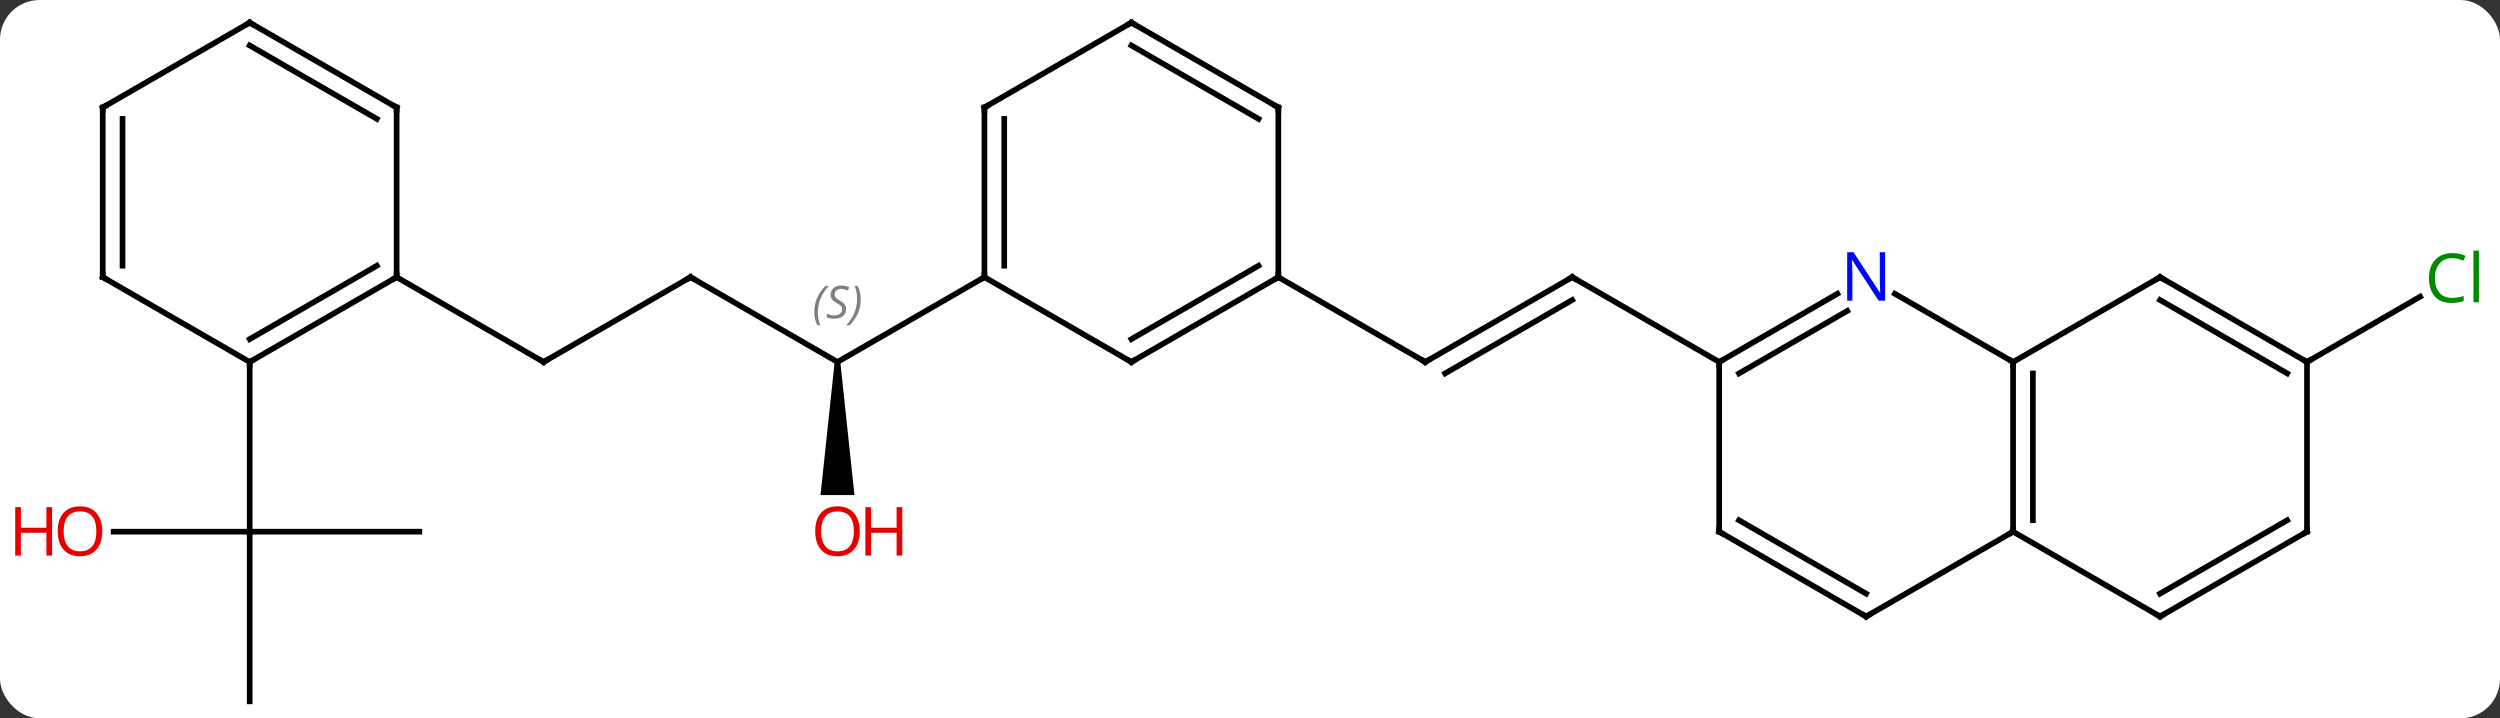 <svg width="442" viewBox="0 0 442 127" style="fill-opacity:1; color-rendering:auto; color-interpolation:auto; text-rendering:auto; stroke:black; stroke-linecap:square; stroke-miterlimit:10; shape-rendering:auto; stroke-opacity:1; fill:black; stroke-dasharray:none; font-weight:normal; stroke-width:1; font-family:'Open Sans'; font-style:normal; stroke-linejoin:miter; font-size:12; stroke-dashoffset:0; image-rendering:auto;" height="127" class="cas-substance-image" xmlns:xlink="http://www.w3.org/1999/xlink" xmlns="http://www.w3.org/2000/svg"><rect x="0" y="0" width="442" height="127" fill="#333333" stroke="none"/><svg class="cas-substance-single-component"><rect y="0" x="0" width="442" stroke="none" ry="7" rx="7" height="127" fill="white" class="cas-substance-group"/><svg y="0" x="0" width="442" viewBox="0 0 442 127" style="fill:black;" height="127" class="cas-substance-single-component-image"><svg><g><g transform="translate(224,64)" style="text-rendering:geometricPrecision; color-rendering:optimizeQuality; color-interpolation:linearRGB; stroke-linecap:butt; image-rendering:optimizeQuality;"><line y2="0" y1="-15" x2="27.99" x1="53.97" style="fill:none;"/><line y2="2.021" y1="-10.959" x2="31.49" x1="53.97" style="fill:none;"/><line y2="0" y1="-15" x2="79.953" x1="53.97" style="fill:none;"/><line y2="-15" y1="0" x2="2.01" x1="27.99" style="fill:none;"/><line y2="0" y1="-11.551" x2="183.876" x1="203.883" style="fill:none;"/><line y2="-15" y1="0" x2="-101.913" x1="-75.933" style="fill:none;"/><path style="stroke:none;" d="M-76.433 -0 L-75.433 0 L-72.933 23.523 L-78.933 23.523 Z"/><line y2="-15" y1="0" x2="-49.953" x1="-75.933" style="fill:none;"/><line y2="0" y1="-15" x2="-127.893" x1="-101.913" style="fill:none;"/><line y2="-15" y1="0" x2="-153.876" x1="-127.893" style="fill:none;"/><line y2="30" y1="30" x2="-149.856" x1="-179.856" style="fill:none;"/><line y2="60" y1="30" x2="-179.856" x1="-179.856" style="fill:none;"/><line y2="30" y1="30" x2="-203.918" x1="-179.856" style="fill:none;"/><line y2="0" y1="30" x2="-179.856" x1="-179.856" style="fill:none;"/><line y2="30" y1="0" x2="131.913" x1="131.913" style="fill:none;"/><line y2="27.979" y1="2.021" x2="135.413" x1="135.413" style="fill:none;"/><line y2="-12.065" y1="0" x2="111.017" x1="131.913" style="fill:none;"/><line y2="-15" y1="0" x2="157.893" x1="131.913" style="fill:none;"/><line y2="45" y1="30" x2="105.933" x1="131.913" style="fill:none;"/><line y2="45" y1="30" x2="157.893" x1="131.913" style="fill:none;"/><line y2="0" y1="-12.065" x2="79.953" x1="100.849" style="fill:none;"/><line y2="2.021" y1="-9.034" x2="83.453" x1="102.599" style="fill:none;"/><line y2="0" y1="-15" x2="183.876" x1="157.893" style="fill:none;"/><line y2="2.021" y1="-10.959" x2="180.376" x1="157.893" style="fill:none;"/><line y2="30" y1="45" x2="79.953" x1="105.933" style="fill:none;"/><line y2="27.979" y1="40.959" x2="83.453" x1="105.933" style="fill:none;"/><line y2="30" y1="45" x2="183.876" x1="157.893" style="fill:none;"/><line y2="27.979" y1="40.959" x2="180.376" x1="157.893" style="fill:none;"/><line y2="30" y1="0" x2="79.953" x1="79.953" style="fill:none;"/><line y2="30" y1="0" x2="183.876" x1="183.876" style="fill:none;"/><line y2="0" y1="-15" x2="-23.97" x1="2.01" style="fill:none;"/><line y2="-4.042" y1="-17.021" x2="-23.97" x1="-1.49" style="fill:none;"/><line y2="-45" y1="-15" x2="2.01" x1="2.01" style="fill:none;"/><line y2="-15" y1="0" x2="-49.953" x1="-23.97" style="fill:none;"/><line y2="-60" y1="-45" x2="-23.97" x1="2.01" style="fill:none;"/><line y2="-55.959" y1="-42.979" x2="-23.97" x1="-1.49" style="fill:none;"/><line y2="-45" y1="-15" x2="-49.953" x1="-49.953" style="fill:none;"/><line y2="-42.979" y1="-17.021" x2="-46.453" x1="-46.453" style="fill:none;"/><line y2="-45" y1="-60" x2="-49.953" x1="-23.97" style="fill:none;"/><line y2="0" y1="-15" x2="-179.856" x1="-153.876" style="fill:none;"/><line y2="-4.042" y1="-17.021" x2="-179.856" x1="-157.376" style="fill:none;"/><line y2="-45" y1="-15" x2="-153.876" x1="-153.876" style="fill:none;"/><line y2="-15" y1="0" x2="-205.836" x1="-179.856" style="fill:none;"/><line y2="-60" y1="-45" x2="-179.856" x1="-153.876" style="fill:none;"/><line y2="-55.959" y1="-42.979" x2="-179.856" x1="-157.376" style="fill:none;"/><line y2="-45" y1="-15" x2="-205.836" x1="-205.836" style="fill:none;"/><line y2="-42.979" y1="-17.021" x2="-202.336" x1="-202.336" style="fill:none;"/><line y2="-45" y1="-60" x2="-205.836" x1="-179.856" style="fill:none;"/><path style="fill:none; stroke-miterlimit:5;" d="M53.537 -14.75 L53.97 -15 L54.403 -14.75"/><path style="fill:none; stroke-miterlimit:5;" d="M28.423 -0.25 L27.99 0 L27.557 -0.25"/></g><g transform="translate(224,64)" style="stroke-linecap:butt; fill:rgb(0,138,0); text-rendering:geometricPrecision; color-rendering:optimizeQuality; image-rendering:optimizeQuality; font-family:'Open Sans'; stroke:rgb(0,138,0); color-interpolation:linearRGB; stroke-miterlimit:5;"><path style="stroke:none;" d="M209.547 -18.359 Q208.141 -18.359 207.321 -17.422 Q206.5 -16.484 206.5 -14.844 Q206.5 -13.172 207.29 -12.25 Q208.079 -11.328 209.532 -11.328 Q210.438 -11.328 211.579 -11.656 L211.579 -10.781 Q210.688 -10.438 209.391 -10.438 Q207.5 -10.438 206.469 -11.594 Q205.438 -12.75 205.438 -14.859 Q205.438 -16.188 205.93 -17.18 Q206.422 -18.172 207.36 -18.711 Q208.297 -19.25 209.563 -19.25 Q210.907 -19.25 211.922 -18.766 L211.5 -17.906 Q210.516 -18.359 209.547 -18.359 ZM214.274 -10.562 L213.305 -10.562 L213.305 -19.688 L214.274 -19.688 L214.274 -10.562 Z"/></g><g transform="translate(224,64)" style="stroke-linecap:butt; font-size:8.4px; fill:gray; text-rendering:geometricPrecision; image-rendering:optimizeQuality; color-rendering:optimizeQuality; font-family:'Open Sans'; font-style:italic; stroke:gray; color-interpolation:linearRGB; stroke-miterlimit:5;"><path style="stroke:none;" d="M-80.041 -8.797 Q-80.041 -10.125 -79.573 -11.25 Q-79.104 -12.375 -78.073 -13.453 L-77.463 -13.453 Q-78.432 -12.391 -78.916 -11.219 Q-79.401 -10.047 -79.401 -8.812 Q-79.401 -7.484 -78.963 -6.469 L-79.479 -6.469 Q-80.041 -7.5 -80.041 -8.797 ZM-74.419 -9.391 Q-74.419 -8.562 -74.966 -8.109 Q-75.513 -7.656 -76.513 -7.656 Q-76.919 -7.656 -77.231 -7.711 Q-77.544 -7.766 -77.825 -7.906 L-77.825 -8.562 Q-77.2 -8.234 -76.497 -8.234 Q-75.872 -8.234 -75.497 -8.531 Q-75.122 -8.828 -75.122 -9.344 Q-75.122 -9.656 -75.325 -9.883 Q-75.528 -10.109 -76.091 -10.438 Q-76.685 -10.766 -76.911 -11.094 Q-77.138 -11.422 -77.138 -11.875 Q-77.138 -12.609 -76.622 -13.07 Q-76.106 -13.531 -75.263 -13.531 Q-74.888 -13.531 -74.552 -13.453 Q-74.216 -13.375 -73.841 -13.203 L-74.106 -12.609 Q-74.356 -12.766 -74.677 -12.852 Q-74.997 -12.938 -75.263 -12.938 Q-75.794 -12.938 -76.114 -12.664 Q-76.435 -12.391 -76.435 -11.922 Q-76.435 -11.719 -76.364 -11.57 Q-76.294 -11.422 -76.153 -11.289 Q-76.013 -11.156 -75.591 -10.906 Q-75.028 -10.562 -74.825 -10.367 Q-74.622 -10.172 -74.52 -9.938 Q-74.419 -9.703 -74.419 -9.391 ZM-71.825 -11.109 Q-71.825 -9.781 -72.301 -8.648 Q-72.778 -7.516 -73.793 -6.469 L-74.403 -6.469 Q-72.465 -8.625 -72.465 -11.109 Q-72.465 -12.438 -72.903 -13.453 L-72.387 -13.453 Q-71.825 -12.391 -71.825 -11.109 Z"/><path style="fill:none; stroke:black;" d="M-101.48 -14.75 L-101.913 -15 L-102.346 -14.75"/></g><g transform="translate(224,64)" style="stroke-linecap:butt; fill:rgb(230,0,0); text-rendering:geometricPrecision; color-rendering:optimizeQuality; image-rendering:optimizeQuality; font-family:'Open Sans'; stroke:rgb(230,0,0); color-interpolation:linearRGB; stroke-miterlimit:5;"><path style="stroke:none;" d="M-71.996 29.93 Q-71.996 31.992 -73.035 33.172 Q-74.074 34.352 -75.917 34.352 Q-77.808 34.352 -78.839 33.188 Q-79.871 32.023 -79.871 29.914 Q-79.871 27.82 -78.839 26.672 Q-77.808 25.523 -75.917 25.523 Q-74.058 25.523 -73.027 26.695 Q-71.996 27.867 -71.996 29.93 ZM-78.824 29.93 Q-78.824 31.664 -78.081 32.57 Q-77.339 33.477 -75.917 33.477 Q-74.496 33.477 -73.769 32.578 Q-73.042 31.68 -73.042 29.93 Q-73.042 28.195 -73.769 27.305 Q-74.496 26.414 -75.917 26.414 Q-77.339 26.414 -78.081 27.312 Q-78.824 28.211 -78.824 29.93 Z"/><path style="stroke:none;" d="M-64.48 34.227 L-65.48 34.227 L-65.48 30.195 L-69.996 30.195 L-69.996 34.227 L-70.996 34.227 L-70.996 25.664 L-69.996 25.664 L-69.996 29.305 L-65.48 29.305 L-65.48 25.664 L-64.48 25.664 L-64.48 34.227 Z"/><path style="fill:none; stroke:black;" d="M-127.46 -0.25 L-127.893 0 L-128.326 -0.25"/><path style="stroke:none;" d="M-205.918 29.93 Q-205.918 31.992 -206.958 33.172 Q-207.997 34.352 -209.84 34.352 Q-211.731 34.352 -212.762 33.188 Q-213.793 32.023 -213.793 29.914 Q-213.793 27.82 -212.762 26.672 Q-211.731 25.523 -209.84 25.523 Q-207.981 25.523 -206.95 26.695 Q-205.918 27.867 -205.918 29.93 ZM-212.747 29.93 Q-212.747 31.664 -212.004 32.57 Q-211.262 33.477 -209.84 33.477 Q-208.418 33.477 -207.692 32.578 Q-206.965 31.68 -206.965 29.93 Q-206.965 28.195 -207.692 27.305 Q-208.418 26.414 -209.84 26.414 Q-211.262 26.414 -212.004 27.312 Q-212.747 28.211 -212.747 29.93 Z"/><path style="stroke:none;" d="M-214.793 34.227 L-215.793 34.227 L-215.793 30.195 L-220.309 30.195 L-220.309 34.227 L-221.309 34.227 L-221.309 25.664 L-220.309 25.664 L-220.309 29.305 L-215.793 29.305 L-215.793 25.664 L-214.793 25.664 L-214.793 34.227 Z"/><path style="fill:none; stroke:black;" d="M131.913 0.5 L131.913 0 L131.48 -0.25"/><path style="fill:none; stroke:black;" d="M131.913 29.5 L131.913 30 L131.48 30.25"/><path style="fill:rgb(0,5,255); stroke:none;" d="M109.285 -10.844 L108.144 -10.844 L103.456 -18.031 L103.41 -18.031 Q103.503 -16.766 103.503 -15.719 L103.503 -10.844 L102.581 -10.844 L102.581 -19.406 L103.706 -19.406 L108.378 -12.25 L108.425 -12.25 Q108.425 -12.406 108.378 -13.266 Q108.331 -14.125 108.347 -14.5 L108.347 -19.406 L109.285 -19.406 L109.285 -10.844 Z"/><path style="fill:none; stroke:black;" d="M157.46 -14.75 L157.893 -15 L158.326 -14.75"/><path style="fill:none; stroke:black;" d="M106.366 44.75 L105.933 45 L105.5 44.75"/><path style="fill:none; stroke:black;" d="M157.46 44.75 L157.893 45 L158.326 44.75"/><path style="fill:none; stroke:black;" d="M80.386 -0.25 L79.953 0 L79.953 0.5"/><path style="fill:none; stroke:black;" d="M183.443 -0.25 L183.876 0 L184.309 -0.25"/><path style="fill:none; stroke:black;" d="M80.386 30.25 L79.953 30 L79.953 29.5"/><path style="fill:none; stroke:black;" d="M183.443 30.25 L183.876 30 L183.876 29.5"/><path style="fill:none; stroke:black;" d="M1.577 -14.75 L2.01 -15 L2.01 -15.5"/><path style="fill:none; stroke:black;" d="M-23.537 -0.25 L-23.97 0 L-24.403 -0.25"/><path style="fill:none; stroke:black;" d="M2.01 -44.5 L2.01 -45 L1.577 -45.25"/><path style="fill:none; stroke:black;" d="M-49.953 -15.5 L-49.953 -15 L-50.386 -14.75"/><path style="fill:none; stroke:black;" d="M-23.537 -59.75 L-23.97 -60 L-24.403 -59.75"/><path style="fill:none; stroke:black;" d="M-49.953 -44.5 L-49.953 -45 L-49.52 -45.25"/><path style="fill:none; stroke:black;" d="M-154.309 -14.75 L-153.876 -15 L-153.876 -15.5"/><path style="fill:none; stroke:black;" d="M-179.423 -0.25 L-179.856 0 L-179.856 0.5"/><path style="fill:none; stroke:black;" d="M-153.876 -44.5 L-153.876 -45 L-154.309 -45.25"/><path style="fill:none; stroke:black;" d="M-205.403 -14.75 L-205.836 -15 L-205.836 -15.5"/><path style="fill:none; stroke:black;" d="M-179.423 -59.75 L-179.856 -60 L-180.289 -59.75"/><path style="fill:none; stroke:black;" d="M-205.836 -44.5 L-205.836 -45 L-205.403 -45.25"/></g></g></svg></svg></svg></svg>